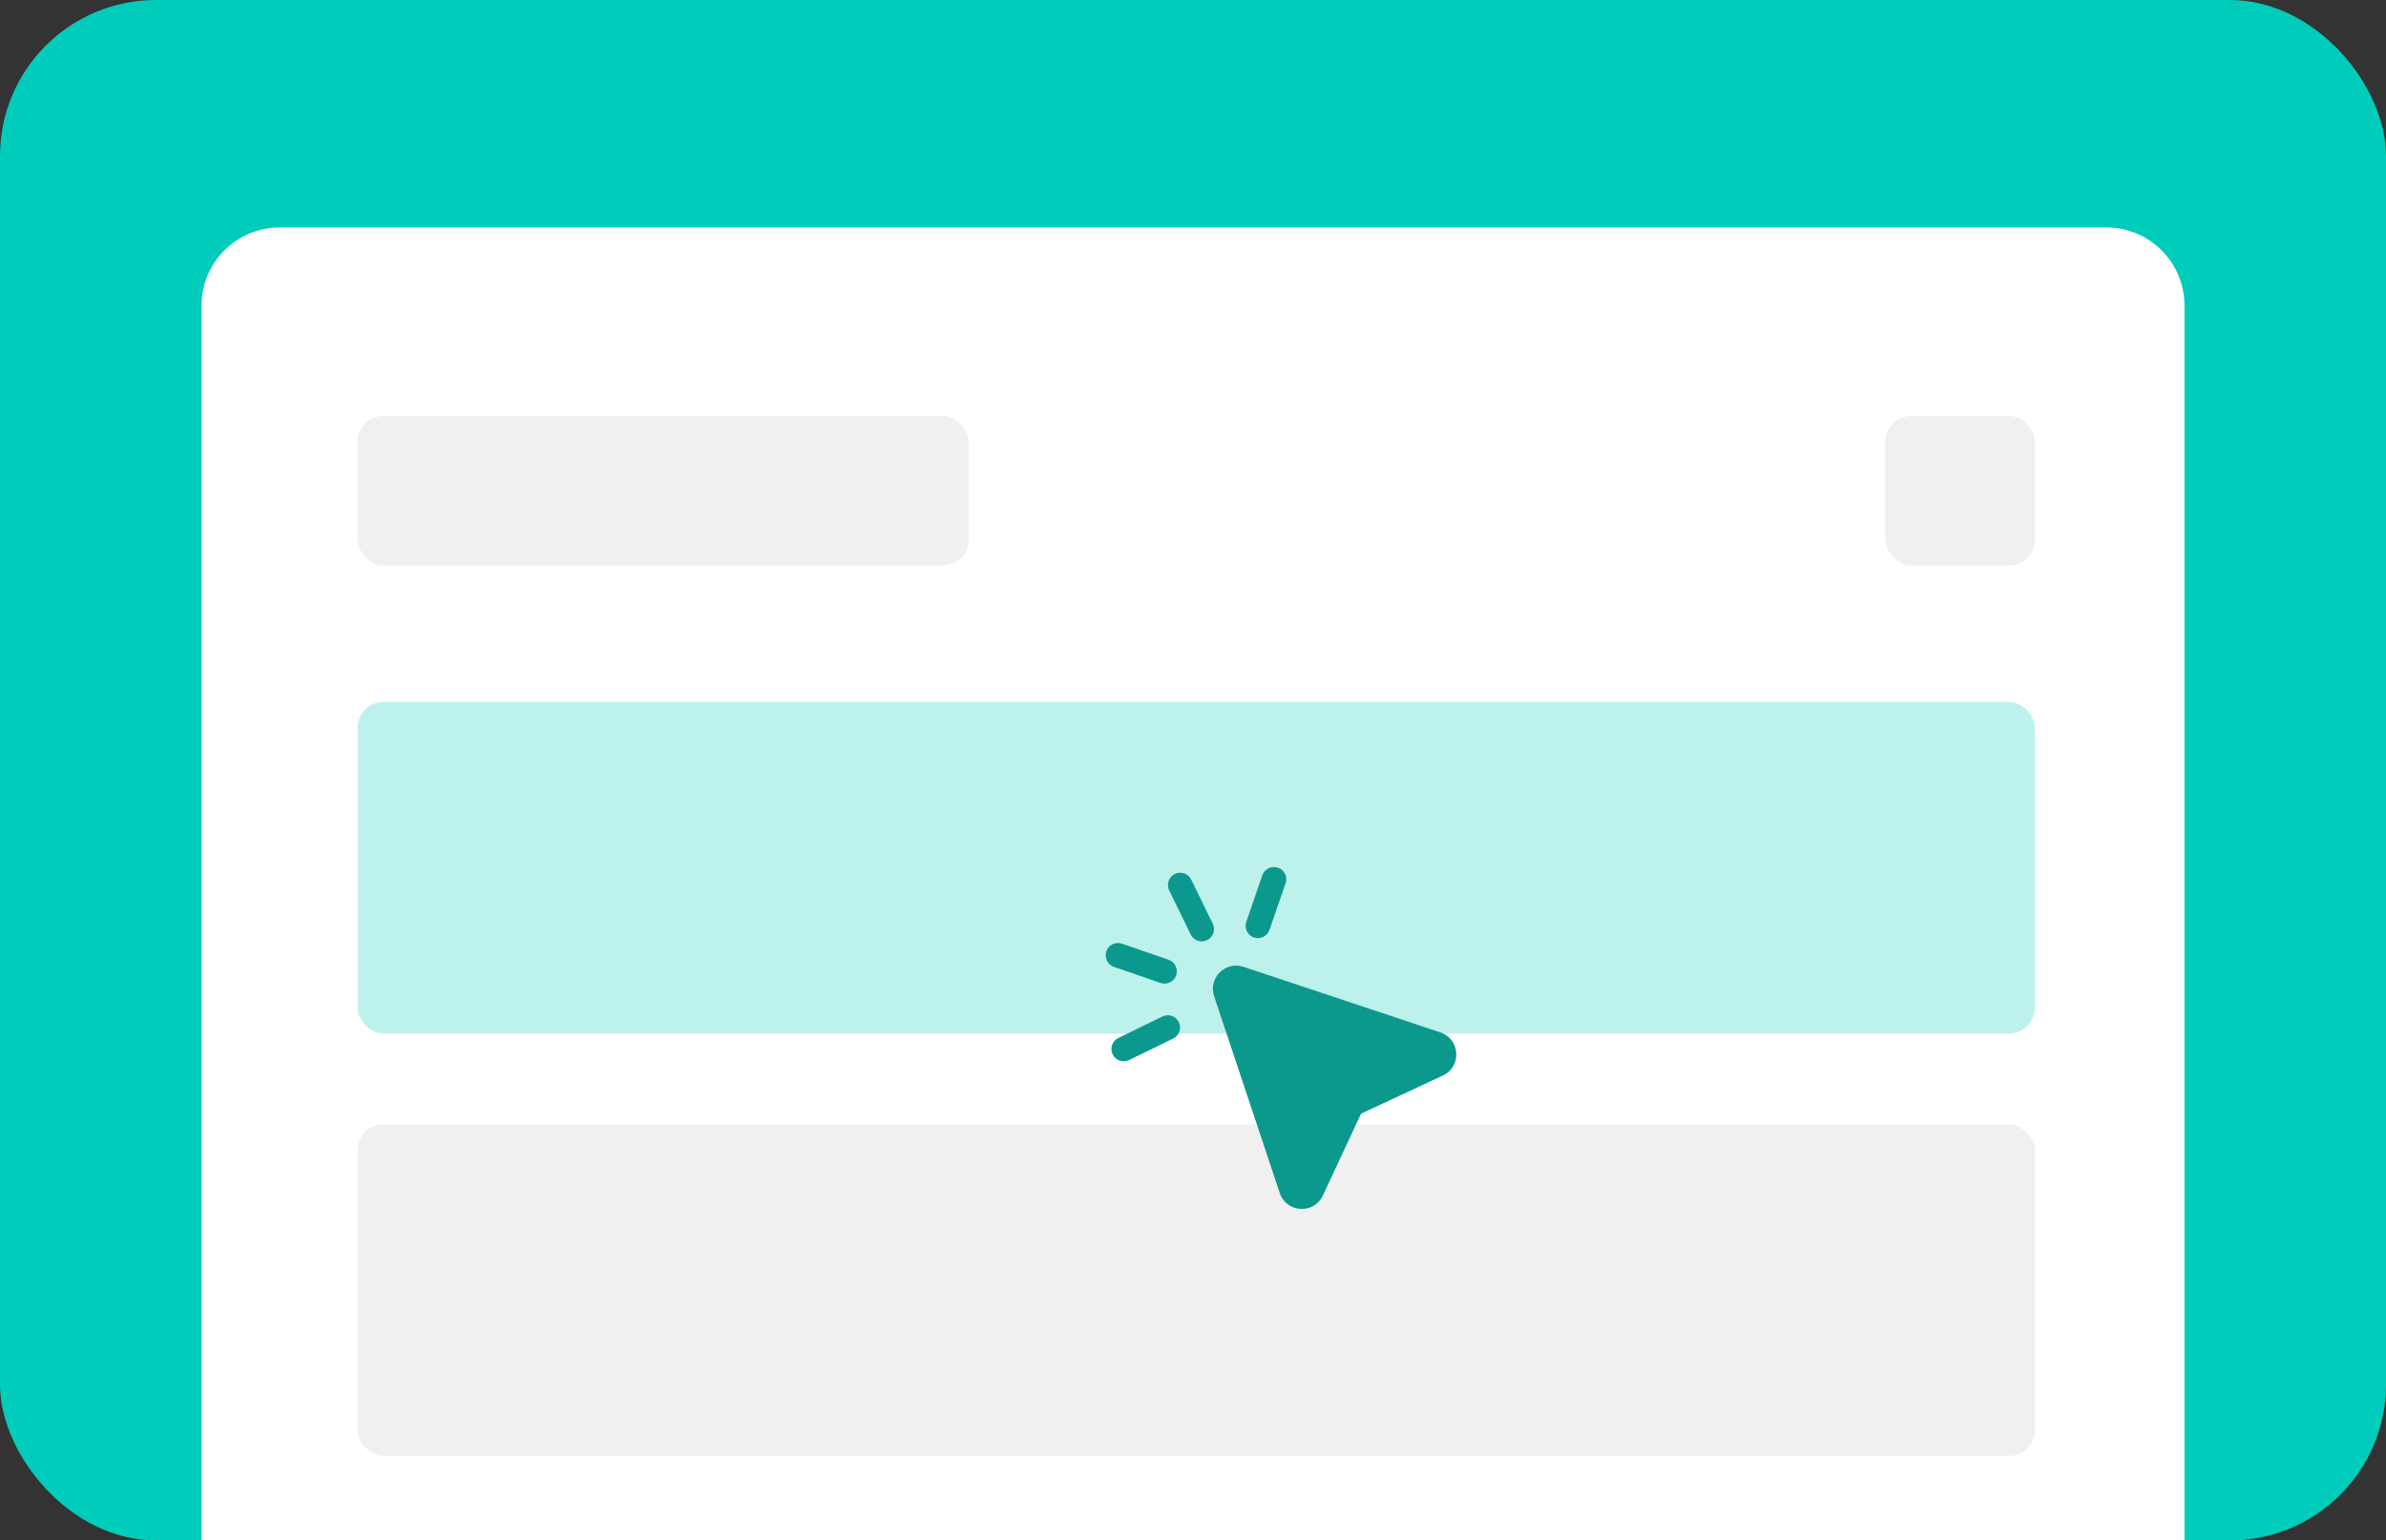 <svg width="367" height="237" viewBox="0 0 367 237" fill="none" xmlns="http://www.w3.org/2000/svg">
<rect x="0" y="0" width="367" height="237" fill="#333333" stroke="none"/>
<rect width="367" height="237" rx="24" fill="#00CCBB"/>
<path d="M31 47C31 40.373 36.373 35 43 35H324C330.627 35 336 40.373 336 47V237H31V47Z" fill="white"/>
<rect x="55" y="64" width="94" height="23" rx="4" fill="#F0F0F0"/>
<rect x="290" y="64" width="23" height="23" rx="4" fill="#F0F0F0"/>
<rect x="55" y="108" width="258" height="51" rx="4" fill="#BDF1EC"/>
<path d="M180.705 134.462C181.155 134.243 181.674 134.211 182.147 134.374C182.62 134.537 183.01 134.881 183.229 135.331L186.537 142.118C186.757 142.568 186.788 143.086 186.625 143.56C186.462 144.033 186.118 144.422 185.668 144.641C185.218 144.861 184.699 144.892 184.226 144.729C183.753 144.566 183.364 144.222 183.144 143.772L179.836 136.986C179.616 136.536 179.585 136.017 179.748 135.544C179.911 135.07 180.255 134.681 180.705 134.462ZM170.169 146.36C170.25 146.125 170.376 145.908 170.54 145.722C170.705 145.536 170.904 145.385 171.127 145.276C171.351 145.167 171.593 145.103 171.841 145.088C172.089 145.073 172.337 145.107 172.572 145.189L179.71 147.651C179.948 147.728 180.169 147.853 180.359 148.016C180.549 148.18 180.704 148.38 180.816 148.604C180.928 148.828 180.994 149.073 181.01 149.323C181.026 149.573 180.993 149.824 180.911 150.061C180.829 150.298 180.701 150.516 180.534 150.703C180.367 150.89 180.165 151.042 179.939 151.149C179.713 151.257 179.467 151.319 179.217 151.331C178.966 151.343 178.716 151.305 178.481 151.219L171.344 148.76C170.871 148.597 170.482 148.253 170.262 147.803C170.043 147.353 170.011 146.835 170.174 146.362M196.573 133.492C196.808 133.572 197.024 133.699 197.21 133.863C197.396 134.027 197.548 134.227 197.657 134.45C197.766 134.673 197.829 134.916 197.844 135.163C197.859 135.411 197.825 135.66 197.744 135.894L195.273 143.033C195.196 143.271 195.072 143.492 194.908 143.681C194.744 143.871 194.545 144.027 194.32 144.138C194.096 144.25 193.852 144.316 193.602 144.332C193.351 144.349 193.101 144.315 192.864 144.234C192.627 144.152 192.408 144.024 192.221 143.857C192.034 143.69 191.883 143.488 191.775 143.261C191.667 143.035 191.605 142.79 191.593 142.539C191.581 142.289 191.619 142.039 191.705 141.803L194.164 134.666C194.327 134.193 194.671 133.804 195.121 133.585C195.571 133.366 196.09 133.334 196.563 133.497M171.141 162.222C170.922 161.772 170.89 161.254 171.053 160.78C171.216 160.307 171.561 159.918 172.011 159.699L178.797 156.39C179.247 156.171 179.765 156.139 180.239 156.302C180.712 156.465 181.101 156.81 181.32 157.26C181.54 157.71 181.571 158.228 181.408 158.702C181.245 159.175 180.901 159.564 180.451 159.783L173.665 163.092C173.215 163.311 172.696 163.343 172.223 163.18C171.75 163.017 171.36 162.672 171.141 162.222Z" fill="#0B998D"/>
<rect x="55" y="173" width="258" height="51" rx="4" fill="#F0F0F0"/>
<path fill-rule="evenodd" clip-rule="evenodd" d="M191.268 148.749C188.473 147.817 185.818 150.473 186.746 153.265L196.844 183.556C197.865 186.62 202.103 186.866 203.472 183.939L209.346 171.346L221.939 165.472C224.866 164.106 224.62 159.865 221.556 158.844L191.268 148.749Z" fill="#0B998D"/>
</svg>
